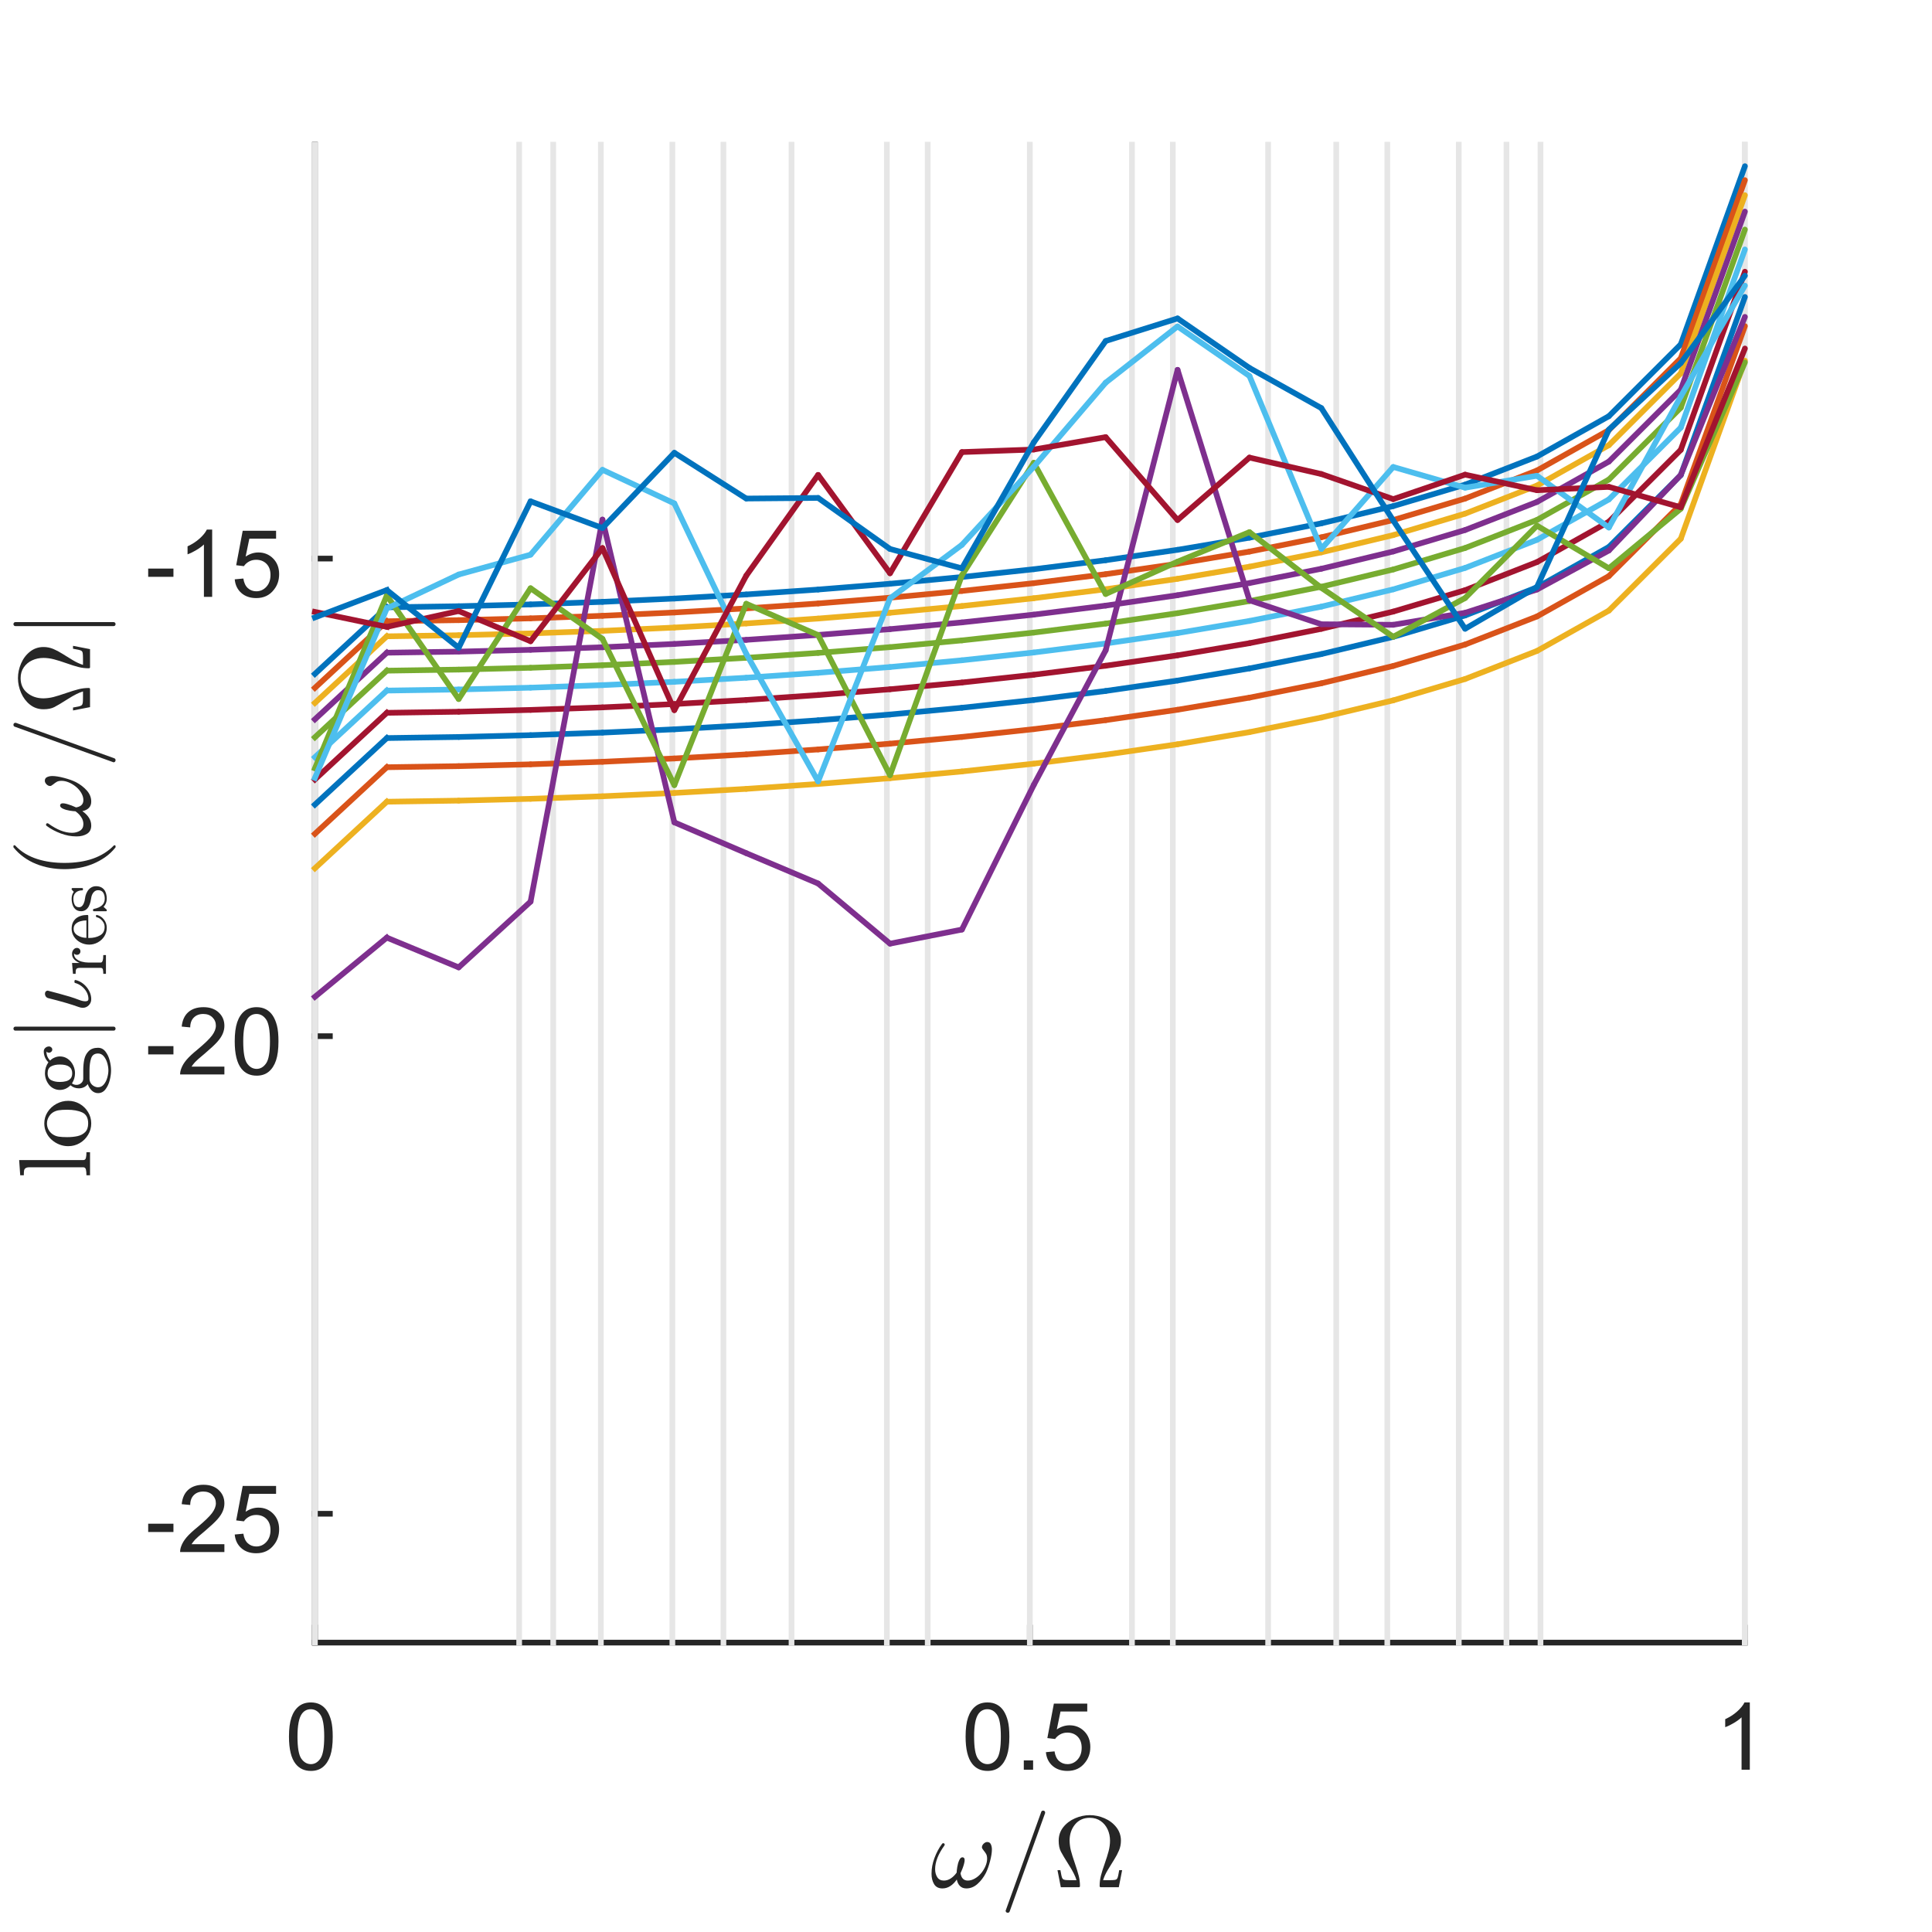 <?xml version="1.0"?>
<!DOCTYPE svg PUBLIC '-//W3C//DTD SVG 1.0//EN'
          'http://www.w3.org/TR/2001/REC-SVG-20010904/DTD/svg10.dtd'>
<svg xmlns:xlink="http://www.w3.org/1999/xlink" style="fill-opacity:1; color-rendering:auto; color-interpolation:auto; text-rendering:auto; stroke:black; stroke-linecap:square; stroke-miterlimit:10; shape-rendering:auto; stroke-opacity:1; fill:black; stroke-dasharray:none; font-weight:normal; stroke-width:1; font-family:'Dialog'; font-style:normal; stroke-linejoin:miter; font-size:12px; stroke-dashoffset:0; image-rendering:auto;" width="227" height="227" xmlns="http://www.w3.org/2000/svg"
><rect width="100%" height="100%" fill="#333333" stroke="none"/><!--Generated by the Batik Graphics2D SVG Generator--><defs id="genericDefs"
  /><g
  ><defs id="defs1"
    ><clipPath clipPathUnits="userSpaceOnUse" id="clipPath1"
      ><path d="M0 0 L227 0 L227 227 L0 227 L0 0 Z"
      /></clipPath
    ></defs
    ><g style="fill:white; stroke:white;"
    ><rect x="0" y="0" width="227" style="clip-path:url(#clipPath1); stroke:none;" height="227"
    /></g
    ><g style="fill:white; text-rendering:optimizeSpeed; color-rendering:optimizeSpeed; image-rendering:optimizeSpeed; shape-rendering:crispEdges; stroke:white; color-interpolation:sRGB;"
    ><rect x="0" width="227" height="227" y="0" style="stroke:none;"
      /><path style="stroke:none;" d="M37 193 L205 193 L205 17 L37 17 Z"
    /></g
    ><g style="fill:rgb(38,38,38); text-rendering:geometricPrecision; image-rendering:optimizeQuality; color-rendering:optimizeQuality; stroke-linejoin:round; stroke:rgb(38,38,38); color-interpolation:linearRGB; stroke-width:0.667;"
    ><line y2="193" style="fill:none;" x1="37" x2="205" y1="193"
      /><line y2="191.24" style="fill:none;" x1="37" x2="37" y1="193"
      /><line y2="191.24" style="fill:none;" x1="121" x2="121" y1="193"
      /><line y2="191.24" style="fill:none;" x1="205" x2="205" y1="193"
    /></g
    ><g transform="translate(37,195.933)" style="font-size:11.333px; fill:rgb(38,38,38); text-rendering:geometricPrecision; image-rendering:optimizeQuality; color-rendering:optimizeQuality; font-family:'SansSerif'; stroke:rgb(38,38,38); color-interpolation:linearRGB;"
    ><path style="stroke:none;" d="M-3.047 8.109 Q-3.047 6.719 -2.758 5.867 Q-2.469 5.016 -1.898 4.555 Q-1.328 4.094 -0.469 4.094 Q0.156 4.094 0.633 4.352 Q1.109 4.609 1.422 5.086 Q1.734 5.562 1.914 6.258 Q2.094 6.953 2.094 8.109 Q2.094 9.5 1.805 10.352 Q1.516 11.203 0.953 11.672 Q0.391 12.141 -0.469 12.141 Q-1.609 12.141 -2.266 11.312 Q-3.047 10.328 -3.047 8.109 ZM-2.047 8.109 Q-2.047 10.062 -1.594 10.703 Q-1.141 11.344 -0.469 11.344 Q0.188 11.344 0.641 10.695 Q1.094 10.047 1.094 8.109 Q1.094 6.172 0.641 5.531 Q0.188 4.891 -0.484 4.891 Q-1.156 4.891 -1.547 5.453 Q-2.047 6.172 -2.047 8.109 Z"
    /></g
    ><g transform="translate(121,195.933)" style="font-size:11.333px; fill:rgb(38,38,38); text-rendering:geometricPrecision; image-rendering:optimizeQuality; color-rendering:optimizeQuality; font-family:'SansSerif'; stroke:rgb(38,38,38); color-interpolation:linearRGB;"
    ><path style="stroke:none;" d="M-7.547 8.109 Q-7.547 6.719 -7.258 5.867 Q-6.969 5.016 -6.398 4.555 Q-5.828 4.094 -4.969 4.094 Q-4.344 4.094 -3.867 4.352 Q-3.391 4.609 -3.078 5.086 Q-2.766 5.562 -2.586 6.258 Q-2.406 6.953 -2.406 8.109 Q-2.406 9.5 -2.695 10.352 Q-2.984 11.203 -3.547 11.672 Q-4.109 12.141 -4.969 12.141 Q-6.109 12.141 -6.766 11.312 Q-7.547 10.328 -7.547 8.109 ZM-6.547 8.109 Q-6.547 10.062 -6.094 10.703 Q-5.641 11.344 -4.969 11.344 Q-4.312 11.344 -3.859 10.695 Q-3.406 10.047 -3.406 8.109 Q-3.406 6.172 -3.859 5.531 Q-4.312 4.891 -4.984 4.891 Q-5.656 4.891 -6.047 5.453 Q-6.547 6.172 -6.547 8.109 ZM-0.709 12 L-0.709 10.906 L0.385 10.906 L0.385 12 L-0.709 12 ZM1.888 9.938 L2.903 9.844 Q3.013 10.594 3.427 10.969 Q3.841 11.344 4.419 11.344 Q5.122 11.344 5.606 10.812 Q6.091 10.281 6.091 9.422 Q6.091 8.594 5.622 8.117 Q5.153 7.641 4.403 7.641 Q3.934 7.641 3.559 7.852 Q3.184 8.062 2.966 8.391 L2.059 8.281 L2.825 4.234 L6.747 4.234 L6.747 5.156 L3.606 5.156 L3.169 7.266 Q3.888 6.781 4.669 6.781 Q5.7 6.781 6.403 7.492 Q7.106 8.203 7.106 9.328 Q7.106 10.406 6.481 11.172 Q5.731 12.141 4.419 12.141 Q3.341 12.141 2.661 11.539 Q1.981 10.938 1.888 9.938 Z"
    /></g
    ><g transform="translate(205,195.933)" style="font-size:11.333px; fill:rgb(38,38,38); text-rendering:geometricPrecision; image-rendering:optimizeQuality; color-rendering:optimizeQuality; font-family:'SansSerif'; stroke:rgb(38,38,38); color-interpolation:linearRGB;"
    ><path style="stroke:none;" d="M0.594 12 L-0.375 12 L-0.375 5.844 Q-0.719 6.172 -1.281 6.508 Q-1.844 6.844 -2.297 7 L-2.297 6.062 Q-1.484 5.688 -0.883 5.148 Q-0.281 4.609 -0.031 4.094 L0.594 4.094 L0.594 12 Z"
    /></g
    ><g transform="translate(121,211.267)" style="font-size:12.467px; fill:rgb(38,38,38); text-rendering:geometricPrecision; image-rendering:optimizeQuality; color-rendering:optimizeQuality; font-family:'mwa_cmmi10'; stroke:rgb(38,38,38); color-interpolation:linearRGB;"
    ><path style="stroke:none;" d="M-10.269 10.613 Q-10.941 10.613 -11.246 10.113 Q-11.55 9.613 -11.55 8.894 Q-11.55 8.409 -11.464 7.956 Q-11.378 7.503 -11.207 7.042 Q-11.035 6.581 -10.816 6.167 Q-10.597 5.753 -10.316 5.378 Q-10.269 5.3 -10.175 5.3 Q-10.097 5.3 -10.05 5.347 Q-10.003 5.394 -10.003 5.456 Q-10.003 5.519 -10.035 5.566 Q-11.128 7.081 -11.128 8.347 Q-11.128 8.894 -10.878 9.292 Q-10.628 9.691 -10.097 9.691 Q-9.66 9.691 -9.269 9.425 Q-8.878 9.159 -8.597 8.753 Q-8.597 8.55 -8.527 8.105 Q-8.457 7.66 -8.3 7.308 Q-8.144 6.956 -7.925 6.956 Q-7.66 6.956 -7.66 7.285 Q-7.66 7.472 -7.738 7.753 Q-7.816 8.034 -7.91 8.277 Q-8.003 8.519 -8.144 8.831 Q-8.003 9.691 -7.285 9.691 Q-6.878 9.691 -6.457 9.448 Q-6.035 9.206 -5.714 8.816 Q-5.394 8.425 -5.207 7.98 Q-5.019 7.535 -5.019 7.128 Q-5.019 6.769 -5.136 6.566 Q-5.253 6.363 -5.441 6.136 Q-5.628 5.91 -5.628 5.785 Q-5.628 5.55 -5.425 5.355 Q-5.222 5.16 -5.003 5.16 Q-4.707 5.16 -4.582 5.425 Q-4.457 5.691 -4.457 6.035 Q-4.457 6.581 -4.675 7.417 Q-4.894 8.253 -5.175 8.816 Q-5.566 9.566 -6.152 10.089 Q-6.738 10.613 -7.457 10.613 Q-7.925 10.613 -8.207 10.331 Q-8.488 10.05 -8.582 9.566 Q-8.91 10.05 -9.339 10.331 Q-9.769 10.613 -10.269 10.613 Z"
      /><path style="stroke:none;" d="M-2.843 13.238 Q-2.843 13.191 -2.827 13.191 L1.345 1.613 Q1.36 1.55 1.423 1.511 Q1.485 1.472 1.563 1.472 Q1.673 1.472 1.735 1.534 Q1.798 1.597 1.798 1.706 L1.798 1.753 L-2.374 13.331 Q-2.437 13.472 -2.593 13.472 Q-2.702 13.472 -2.773 13.402 Q-2.843 13.331 -2.843 13.238 Z"
      /><path style="stroke:none;" d="M3.64 10.472 L3.25 8.472 L3.593 8.472 Q3.656 8.831 3.711 9.097 Q3.765 9.363 3.851 9.472 Q3.937 9.581 4.125 9.613 Q4.312 9.644 4.75 9.644 L5.484 9.644 Q5.297 8.972 4.601 7.878 Q3.906 6.785 3.648 6.285 Q3.39 5.785 3.39 5.003 Q3.39 4.097 3.929 3.417 Q4.468 2.738 5.32 2.37 Q6.172 2.003 7.047 2.003 Q7.922 2.003 8.773 2.37 Q9.625 2.738 10.164 3.425 Q10.703 4.113 10.703 5.003 Q10.703 5.613 10.476 6.152 Q10.25 6.691 9.906 7.23 Q9.562 7.769 9.164 8.433 Q8.765 9.097 8.609 9.644 L9.343 9.644 Q9.781 9.644 9.976 9.613 Q10.172 9.581 10.25 9.472 Q10.328 9.363 10.383 9.097 Q10.437 8.831 10.5 8.472 L10.843 8.472 L10.453 10.472 L8.328 10.472 Q8.203 10.472 8.203 10.316 Q8.203 9.706 8.351 9.12 Q8.5 8.534 8.797 7.699 Q9.093 6.863 9.258 6.23 Q9.422 5.597 9.422 5.003 Q9.422 4.285 9.14 3.675 Q8.859 3.066 8.32 2.691 Q7.781 2.316 7.047 2.316 Q5.953 2.316 5.312 3.097 Q4.672 3.878 4.672 5.003 Q4.687 5.628 4.828 6.175 Q4.968 6.722 5.281 7.628 Q5.593 8.534 5.742 9.12 Q5.89 9.706 5.89 10.316 Q5.89 10.472 5.765 10.472 L3.64 10.472 Z"
    /></g
    ><g style="fill:rgb(38,38,38); text-rendering:geometricPrecision; image-rendering:optimizeQuality; color-rendering:optimizeQuality; stroke-linejoin:round; stroke:rgb(38,38,38); color-interpolation:linearRGB; stroke-width:0.667;"
    ><line y2="17" style="fill:none;" x1="37" x2="37" y1="193"
      /><line y2="177.858" style="fill:none;" x1="37" x2="38.76" y1="177.858"
      /><line y2="121.744" style="fill:none;" x1="37" x2="38.76" y1="121.744"
      /><line y2="65.63" style="fill:none;" x1="37" x2="38.76" y1="65.63"
    /></g
    ><g transform="translate(34.067,177.858)" style="font-size:11.333px; fill:rgb(38,38,38); text-rendering:geometricPrecision; image-rendering:optimizeQuality; color-rendering:optimizeQuality; font-family:'SansSerif'; stroke:rgb(38,38,38); color-interpolation:linearRGB;"
    ><path style="stroke:none;" d="M-16.656 2.141 L-16.656 1.172 L-13.688 1.172 L-13.688 2.141 L-16.656 2.141 ZM-7.702 3.578 L-7.702 4.5 L-12.905 4.5 Q-12.905 4.156 -12.78 3.828 Q-12.592 3.297 -12.155 2.781 Q-11.717 2.266 -10.889 1.594 Q-9.608 0.531 -9.155 -0.078 Q-8.702 -0.688 -8.702 -1.234 Q-8.702 -1.812 -9.108 -2.211 Q-9.514 -2.609 -10.186 -2.609 Q-10.873 -2.609 -11.295 -2.188 Q-11.717 -1.766 -11.717 -1.031 L-12.717 -1.125 Q-12.608 -2.234 -11.944 -2.82 Q-11.28 -3.406 -10.155 -3.406 Q-9.03 -3.406 -8.366 -2.781 Q-7.702 -2.156 -7.702 -1.219 Q-7.702 -0.75 -7.897 -0.289 Q-8.092 0.172 -8.537 0.672 Q-8.983 1.172 -10.03 2.062 Q-10.905 2.781 -11.147 3.047 Q-11.389 3.312 -11.561 3.578 L-7.702 3.578 ZM-6.488 2.438 L-5.473 2.344 Q-5.363 3.094 -4.949 3.469 Q-4.535 3.844 -3.957 3.844 Q-3.254 3.844 -2.769 3.312 Q-2.285 2.781 -2.285 1.922 Q-2.285 1.094 -2.754 0.617 Q-3.223 0.141 -3.973 0.141 Q-4.441 0.141 -4.816 0.352 Q-5.191 0.562 -5.41 0.891 L-6.316 0.781 L-5.551 -3.266 L-1.629 -3.266 L-1.629 -2.344 L-4.769 -2.344 L-5.207 -0.234 Q-4.488 -0.719 -3.707 -0.719 Q-2.676 -0.719 -1.973 -0.008 Q-1.27 0.703 -1.27 1.828 Q-1.27 2.906 -1.895 3.672 Q-2.644 4.641 -3.957 4.641 Q-5.035 4.641 -5.715 4.039 Q-6.394 3.438 -6.488 2.438 Z"
    /></g
    ><g transform="translate(34.067,121.744)" style="font-size:11.333px; fill:rgb(38,38,38); text-rendering:geometricPrecision; image-rendering:optimizeQuality; color-rendering:optimizeQuality; font-family:'SansSerif'; stroke:rgb(38,38,38); color-interpolation:linearRGB;"
    ><path style="stroke:none;" d="M-16.656 2.141 L-16.656 1.172 L-13.688 1.172 L-13.688 2.141 L-16.656 2.141 ZM-7.702 3.578 L-7.702 4.5 L-12.905 4.5 Q-12.905 4.156 -12.78 3.828 Q-12.592 3.297 -12.155 2.781 Q-11.717 2.266 -10.889 1.594 Q-9.608 0.531 -9.155 -0.078 Q-8.702 -0.688 -8.702 -1.234 Q-8.702 -1.812 -9.108 -2.211 Q-9.514 -2.609 -10.186 -2.609 Q-10.873 -2.609 -11.295 -2.188 Q-11.717 -1.766 -11.717 -1.031 L-12.717 -1.125 Q-12.608 -2.234 -11.944 -2.82 Q-11.28 -3.406 -10.155 -3.406 Q-9.03 -3.406 -8.366 -2.781 Q-7.702 -2.156 -7.702 -1.219 Q-7.702 -0.75 -7.897 -0.289 Q-8.092 0.172 -8.537 0.672 Q-8.983 1.172 -10.03 2.062 Q-10.905 2.781 -11.147 3.047 Q-11.389 3.312 -11.561 3.578 L-7.702 3.578 ZM-6.488 0.609 Q-6.488 -0.781 -6.199 -1.633 Q-5.91 -2.484 -5.34 -2.945 Q-4.769 -3.406 -3.91 -3.406 Q-3.285 -3.406 -2.809 -3.148 Q-2.332 -2.891 -2.019 -2.414 Q-1.707 -1.938 -1.527 -1.242 Q-1.348 -0.547 -1.348 0.609 Q-1.348 2 -1.637 2.852 Q-1.926 3.703 -2.488 4.172 Q-3.051 4.641 -3.91 4.641 Q-5.051 4.641 -5.707 3.812 Q-6.488 2.828 -6.488 0.609 ZM-5.488 0.609 Q-5.488 2.562 -5.035 3.203 Q-4.582 3.844 -3.91 3.844 Q-3.254 3.844 -2.801 3.195 Q-2.348 2.547 -2.348 0.609 Q-2.348 -1.328 -2.801 -1.969 Q-3.254 -2.609 -3.926 -2.609 Q-4.598 -2.609 -4.988 -2.047 Q-5.488 -1.328 -5.488 0.609 Z"
    /></g
    ><g transform="translate(34.067,65.63)" style="font-size:11.333px; fill:rgb(38,38,38); text-rendering:geometricPrecision; image-rendering:optimizeQuality; color-rendering:optimizeQuality; font-family:'SansSerif'; stroke:rgb(38,38,38); color-interpolation:linearRGB;"
    ><path style="stroke:none;" d="M-16.656 2.141 L-16.656 1.172 L-13.688 1.172 L-13.688 2.141 L-16.656 2.141 ZM-9.139 4.5 L-10.108 4.5 L-10.108 -1.656 Q-10.452 -1.328 -11.014 -0.992 Q-11.577 -0.656 -12.03 -0.5 L-12.03 -1.438 Q-11.217 -1.812 -10.616 -2.352 Q-10.014 -2.891 -9.764 -3.406 L-9.139 -3.406 L-9.139 4.5 ZM-6.488 2.438 L-5.473 2.344 Q-5.363 3.094 -4.949 3.469 Q-4.535 3.844 -3.957 3.844 Q-3.254 3.844 -2.769 3.312 Q-2.285 2.781 -2.285 1.922 Q-2.285 1.094 -2.754 0.617 Q-3.223 0.141 -3.973 0.141 Q-4.441 0.141 -4.816 0.352 Q-5.191 0.562 -5.41 0.891 L-6.316 0.781 L-5.551 -3.266 L-1.629 -3.266 L-1.629 -2.344 L-4.769 -2.344 L-5.207 -0.234 Q-4.488 -0.719 -3.707 -0.719 Q-2.676 -0.719 -1.973 -0.008 Q-1.27 0.703 -1.27 1.828 Q-1.27 2.906 -1.895 3.672 Q-2.644 4.641 -3.957 4.641 Q-5.035 4.641 -5.715 4.039 Q-6.394 3.438 -6.488 2.438 Z"
    /></g
    ><g transform="translate(15.067,105) rotate(-90)" style="font-size:12.467px; fill:rgb(38,38,38); text-rendering:geometricPrecision; image-rendering:optimizeQuality; color-rendering:optimizeQuality; font-family:'mwa_cmr10'; stroke:rgb(38,38,38); color-interpolation:linearRGB;"
    ><path style="stroke:none;" d="M-33.086 -4.488 L-33.086 -4.91 Q-32.68 -4.91 -32.414 -4.972 Q-32.149 -5.035 -32.149 -5.285 L-32.149 -11.597 Q-32.149 -11.91 -32.25 -12.058 Q-32.352 -12.207 -32.532 -12.238 Q-32.711 -12.269 -33.086 -12.269 L-33.086 -12.691 L-31.305 -12.816 L-31.305 -5.285 Q-31.305 -5.035 -31.047 -4.972 Q-30.789 -4.91 -30.383 -4.91 L-30.383 -4.488 L-33.086 -4.488 Z"
      /><path style="stroke:none;" d="M-26.998 -4.347 Q-27.717 -4.347 -28.334 -4.715 Q-28.951 -5.082 -29.311 -5.699 Q-29.67 -6.316 -29.67 -7.051 Q-29.67 -7.597 -29.467 -8.105 Q-29.264 -8.613 -28.904 -9.011 Q-28.545 -9.41 -28.053 -9.636 Q-27.561 -9.863 -26.998 -9.863 Q-26.264 -9.863 -25.654 -9.472 Q-25.045 -9.082 -24.694 -8.433 Q-24.342 -7.785 -24.342 -7.051 Q-24.342 -6.316 -24.701 -5.699 Q-25.061 -5.082 -25.67 -4.715 Q-26.279 -4.347 -26.998 -4.347 ZM-26.998 -4.707 Q-26.029 -4.707 -25.709 -5.402 Q-25.389 -6.097 -25.389 -7.176 Q-25.389 -7.785 -25.451 -8.175 Q-25.514 -8.566 -25.733 -8.894 Q-25.873 -9.097 -26.084 -9.246 Q-26.295 -9.394 -26.522 -9.472 Q-26.748 -9.55 -26.998 -9.55 Q-27.373 -9.55 -27.709 -9.379 Q-28.045 -9.207 -28.264 -8.894 Q-28.498 -8.55 -28.553 -8.144 Q-28.608 -7.738 -28.608 -7.176 Q-28.608 -6.504 -28.49 -5.965 Q-28.373 -5.426 -28.022 -5.066 Q-27.67 -4.707 -26.998 -4.707 Z"
      /><path style="stroke:none;" d="M-23.437 -3.55 Q-23.437 -3.972 -23.124 -4.293 Q-22.812 -4.613 -22.374 -4.754 Q-22.624 -4.941 -22.749 -5.215 Q-22.874 -5.488 -22.874 -5.801 Q-22.874 -6.363 -22.515 -6.785 Q-23.062 -7.332 -23.062 -8.035 Q-23.062 -8.41 -22.905 -8.738 Q-22.749 -9.066 -22.46 -9.3 Q-22.171 -9.535 -21.82 -9.66 Q-21.468 -9.785 -21.093 -9.785 Q-20.39 -9.785 -19.812 -9.379 Q-19.562 -9.644 -19.226 -9.785 Q-18.89 -9.925 -18.53 -9.925 Q-18.28 -9.925 -18.116 -9.738 Q-17.952 -9.55 -17.952 -9.3 Q-17.952 -9.16 -18.062 -9.043 Q-18.171 -8.925 -18.312 -8.925 Q-18.468 -8.925 -18.577 -9.043 Q-18.687 -9.16 -18.687 -9.3 Q-18.687 -9.519 -18.546 -9.613 Q-19.171 -9.613 -19.609 -9.175 Q-19.39 -8.972 -19.257 -8.652 Q-19.124 -8.332 -19.124 -8.035 Q-19.124 -7.519 -19.405 -7.113 Q-19.687 -6.707 -20.148 -6.48 Q-20.609 -6.254 -21.093 -6.254 Q-21.749 -6.254 -22.296 -6.613 Q-22.468 -6.379 -22.468 -6.082 Q-22.468 -5.769 -22.257 -5.527 Q-22.046 -5.285 -21.734 -5.285 L-20.749 -5.285 Q-20.03 -5.285 -19.46 -5.16 Q-18.89 -5.035 -18.499 -4.644 Q-18.109 -4.254 -18.109 -3.55 Q-18.109 -3.019 -18.554 -2.675 Q-18.999 -2.332 -19.616 -2.175 Q-20.234 -2.019 -20.765 -2.019 Q-21.296 -2.019 -21.921 -2.175 Q-22.546 -2.332 -22.991 -2.675 Q-23.437 -3.019 -23.437 -3.55 ZM-22.749 -3.55 Q-22.749 -3.144 -22.421 -2.871 Q-22.093 -2.597 -21.632 -2.465 Q-21.171 -2.332 -20.765 -2.332 Q-20.359 -2.332 -19.898 -2.465 Q-19.437 -2.597 -19.109 -2.871 Q-18.78 -3.144 -18.78 -3.55 Q-18.78 -4.176 -19.359 -4.363 Q-19.937 -4.551 -20.749 -4.551 L-21.734 -4.551 Q-22.015 -4.551 -22.241 -4.418 Q-22.468 -4.285 -22.609 -4.043 Q-22.749 -3.8 -22.749 -3.55 ZM-21.093 -6.582 Q-20.077 -6.582 -20.077 -8.035 Q-20.077 -8.66 -20.296 -9.066 Q-20.515 -9.472 -21.093 -9.472 Q-21.687 -9.472 -21.905 -9.066 Q-22.124 -8.66 -22.124 -8.035 Q-22.124 -7.629 -22.038 -7.308 Q-21.952 -6.988 -21.734 -6.785 Q-21.515 -6.582 -21.093 -6.582 Z"
      /><path style="stroke:none;" d="M-16.094 -1.707 L-16.094 -13.269 Q-16.094 -13.363 -16.024 -13.425 Q-15.953 -13.488 -15.86 -13.488 Q-15.766 -13.488 -15.696 -13.425 Q-15.625 -13.363 -15.625 -13.269 L-15.625 -1.707 Q-15.625 -1.613 -15.696 -1.55 Q-15.766 -1.488 -15.86 -1.488 Q-15.953 -1.488 -16.024 -1.55 Q-16.094 -1.613 -16.094 -1.707 Z"
      /><path style="stroke:none;" d="M-13.412 -5.347 Q-13.412 -5.566 -13.319 -5.816 Q-12.85 -7.097 -12.272 -9.41 Q-12.225 -9.582 -12.084 -9.683 Q-11.944 -9.785 -11.772 -9.785 Q-11.6 -9.785 -11.498 -9.691 Q-11.397 -9.597 -11.397 -9.441 Q-11.397 -9.41 -11.428 -9.332 Q-11.553 -8.847 -11.74 -8.144 Q-11.928 -7.441 -12.1 -6.879 Q-12.272 -6.316 -12.49 -5.754 Q-12.647 -5.347 -12.647 -5.035 Q-12.647 -4.676 -12.381 -4.676 Q-11.944 -4.676 -11.553 -4.894 Q-11.162 -5.113 -10.881 -5.472 Q-10.6 -5.832 -10.49 -6.254 Q-10.475 -6.316 -10.397 -6.316 L-10.256 -6.316 Q-10.209 -6.316 -10.178 -6.285 Q-10.147 -6.254 -10.147 -6.222 Q-10.147 -6.207 -10.147 -6.176 Q-10.272 -5.676 -10.608 -5.261 Q-10.944 -4.847 -11.42 -4.597 Q-11.897 -4.347 -12.397 -4.347 Q-12.819 -4.347 -13.115 -4.636 Q-13.412 -4.926 -13.412 -5.347 Z"
      /><path style="stroke:none;" d="M-9.422 -2.618 L-9.422 -2.931 Q-9.109 -2.931 -8.914 -2.977 Q-8.719 -3.024 -8.719 -3.227 L-8.719 -5.681 Q-8.719 -5.915 -8.789 -6.024 Q-8.859 -6.134 -9 -6.157 Q-9.14 -6.181 -9.422 -6.181 L-9.422 -6.493 L-8.14 -6.602 L-8.14 -5.712 Q-7.984 -6.102 -7.719 -6.352 Q-7.453 -6.602 -7.078 -6.602 Q-6.797 -6.602 -6.586 -6.438 Q-6.375 -6.274 -6.375 -6.024 Q-6.375 -5.852 -6.492 -5.735 Q-6.609 -5.618 -6.781 -5.618 Q-6.953 -5.618 -7.07 -5.735 Q-7.187 -5.852 -7.187 -6.024 Q-7.187 -6.259 -7.016 -6.368 L-7.078 -6.368 Q-7.437 -6.368 -7.664 -6.102 Q-7.891 -5.837 -7.992 -5.446 Q-8.094 -5.056 -8.094 -4.696 L-8.094 -3.227 Q-8.094 -2.931 -7.219 -2.931 L-7.219 -2.618 L-9.422 -2.618 Z"
      /><path style="stroke:none;" d="M-4.004 -2.524 Q-4.551 -2.524 -5.004 -2.806 Q-5.457 -3.087 -5.723 -3.571 Q-5.988 -4.056 -5.988 -4.587 Q-5.988 -5.118 -5.746 -5.595 Q-5.504 -6.071 -5.074 -6.36 Q-4.644 -6.649 -4.129 -6.649 Q-3.707 -6.649 -3.402 -6.509 Q-3.098 -6.368 -2.902 -6.126 Q-2.707 -5.884 -2.605 -5.548 Q-2.504 -5.212 -2.504 -4.821 Q-2.504 -4.696 -2.598 -4.696 L-5.207 -4.696 L-5.207 -4.602 Q-5.207 -3.852 -4.902 -3.313 Q-4.598 -2.774 -3.91 -2.774 Q-3.644 -2.774 -3.41 -2.899 Q-3.176 -3.024 -2.996 -3.243 Q-2.816 -3.462 -2.769 -3.712 Q-2.754 -3.743 -2.73 -3.767 Q-2.707 -3.79 -2.676 -3.79 L-2.598 -3.79 Q-2.504 -3.79 -2.504 -3.681 Q-2.629 -3.165 -3.051 -2.845 Q-3.473 -2.524 -4.004 -2.524 ZM-5.191 -4.915 L-3.144 -4.915 Q-3.144 -5.259 -3.238 -5.602 Q-3.332 -5.946 -3.551 -6.181 Q-3.769 -6.415 -4.129 -6.415 Q-4.629 -6.415 -4.91 -5.938 Q-5.191 -5.462 -5.191 -4.915 Z"
      /><path style="stroke:none;" d="M-2.063 -2.587 L-2.063 -4.056 Q-2.063 -4.134 -1.985 -4.134 L-1.875 -4.134 Q-1.813 -4.134 -1.797 -4.056 Q-1.547 -2.759 -0.594 -2.759 Q-0.157 -2.759 0.125 -2.946 Q0.406 -3.134 0.406 -3.54 Q0.406 -3.837 0.187 -4.04 Q-0.032 -4.243 -0.344 -4.321 L-0.938 -4.431 Q-1.25 -4.509 -1.5 -4.641 Q-1.75 -4.774 -1.907 -5.001 Q-2.063 -5.227 -2.063 -5.524 Q-2.063 -5.931 -1.852 -6.181 Q-1.641 -6.431 -1.305 -6.54 Q-0.969 -6.649 -0.594 -6.649 Q-0.125 -6.649 0.218 -6.399 L0.468 -6.634 Q0.468 -6.649 0.515 -6.649 L0.578 -6.649 Q0.609 -6.649 0.632 -6.626 Q0.656 -6.602 0.656 -6.571 L0.656 -5.399 Q0.656 -5.321 0.578 -5.321 L0.468 -5.321 Q0.39 -5.321 0.39 -5.399 Q0.39 -5.868 0.133 -6.157 Q-0.125 -6.446 -0.594 -6.446 Q-1 -6.446 -1.297 -6.298 Q-1.594 -6.149 -1.594 -5.774 Q-1.594 -5.524 -1.383 -5.368 Q-1.172 -5.212 -0.875 -5.134 L-0.266 -5.024 Q0.031 -4.946 0.297 -4.782 Q0.562 -4.618 0.718 -4.36 Q0.875 -4.102 0.875 -3.79 Q0.875 -3.462 0.765 -3.22 Q0.656 -2.977 0.453 -2.821 Q0.25 -2.665 -0.024 -2.595 Q-0.297 -2.524 -0.594 -2.524 Q-1.157 -2.524 -1.547 -2.899 L-1.875 -2.54 Q-1.875 -2.524 -1.922 -2.524 L-1.985 -2.524 Q-2.063 -2.524 -2.063 -2.587 Z"
      /><path style="stroke:none;" d="M5.425 -1.504 Q4.753 -2.035 4.276 -2.722 Q3.8 -3.41 3.487 -4.183 Q3.175 -4.957 3.026 -5.801 Q2.878 -6.644 2.878 -7.488 Q2.878 -8.347 3.026 -9.191 Q3.175 -10.035 3.487 -10.816 Q3.8 -11.597 4.292 -12.277 Q4.784 -12.957 5.425 -13.472 Q5.425 -13.488 5.487 -13.488 L5.596 -13.488 Q5.628 -13.488 5.659 -13.457 Q5.69 -13.425 5.69 -13.379 Q5.69 -13.332 5.675 -13.3 Q5.081 -12.738 4.69 -12.082 Q4.3 -11.425 4.065 -10.683 Q3.831 -9.941 3.721 -9.144 Q3.612 -8.347 3.612 -7.488 Q3.612 -3.675 5.659 -1.691 Q5.69 -1.66 5.69 -1.597 Q5.69 -1.566 5.659 -1.527 Q5.628 -1.488 5.596 -1.488 L5.487 -1.488 Q5.425 -1.488 5.425 -1.504 Z"
      /><path style="stroke:none;" d="M8.007 -4.347 Q7.335 -4.347 7.031 -4.847 Q6.726 -5.347 6.726 -6.066 Q6.726 -6.551 6.812 -7.004 Q6.898 -7.457 7.07 -7.918 Q7.242 -8.379 7.46 -8.793 Q7.679 -9.207 7.96 -9.582 Q8.007 -9.66 8.101 -9.66 Q8.179 -9.66 8.226 -9.613 Q8.273 -9.566 8.273 -9.504 Q8.273 -9.441 8.242 -9.394 Q7.148 -7.879 7.148 -6.613 Q7.148 -6.066 7.398 -5.668 Q7.648 -5.269 8.179 -5.269 Q8.617 -5.269 9.007 -5.535 Q9.398 -5.801 9.679 -6.207 Q9.679 -6.41 9.749 -6.855 Q9.82 -7.301 9.976 -7.652 Q10.132 -8.004 10.351 -8.004 Q10.617 -8.004 10.617 -7.676 Q10.617 -7.488 10.538 -7.207 Q10.46 -6.926 10.367 -6.683 Q10.273 -6.441 10.132 -6.129 Q10.273 -5.269 10.992 -5.269 Q11.398 -5.269 11.82 -5.511 Q12.242 -5.754 12.562 -6.144 Q12.882 -6.535 13.07 -6.98 Q13.257 -7.426 13.257 -7.832 Q13.257 -8.191 13.14 -8.394 Q13.023 -8.597 12.835 -8.824 Q12.648 -9.05 12.648 -9.175 Q12.648 -9.41 12.851 -9.605 Q13.054 -9.8 13.273 -9.8 Q13.57 -9.8 13.695 -9.535 Q13.82 -9.269 13.82 -8.925 Q13.82 -8.379 13.601 -7.543 Q13.382 -6.707 13.101 -6.144 Q12.71 -5.394 12.124 -4.871 Q11.538 -4.347 10.82 -4.347 Q10.351 -4.347 10.07 -4.629 Q9.788 -4.91 9.695 -5.394 Q9.367 -4.91 8.937 -4.629 Q8.507 -4.347 8.007 -4.347 Z"
      /><path style="stroke:none;" d="M15.433 -1.722 Q15.433 -1.769 15.449 -1.769 L19.621 -13.347 Q19.636 -13.41 19.699 -13.449 Q19.761 -13.488 19.839 -13.488 Q19.949 -13.488 20.011 -13.425 Q20.074 -13.363 20.074 -13.254 L20.074 -13.207 L15.902 -1.629 Q15.839 -1.488 15.683 -1.488 Q15.574 -1.488 15.503 -1.558 Q15.433 -1.629 15.433 -1.722 Z"
      /><path style="stroke:none;" d="M21.916 -4.488 L21.526 -6.488 L21.869 -6.488 Q21.932 -6.129 21.987 -5.863 Q22.041 -5.597 22.127 -5.488 Q22.213 -5.379 22.401 -5.347 Q22.588 -5.316 23.026 -5.316 L23.76 -5.316 Q23.573 -5.988 22.877 -7.082 Q22.182 -8.175 21.924 -8.675 Q21.666 -9.175 21.666 -9.957 Q21.666 -10.863 22.206 -11.543 Q22.744 -12.222 23.596 -12.59 Q24.448 -12.957 25.323 -12.957 Q26.198 -12.957 27.049 -12.59 Q27.901 -12.222 28.44 -11.535 Q28.979 -10.847 28.979 -9.957 Q28.979 -9.347 28.752 -8.808 Q28.526 -8.269 28.182 -7.73 Q27.838 -7.191 27.44 -6.527 Q27.041 -5.863 26.885 -5.316 L27.619 -5.316 Q28.057 -5.316 28.252 -5.347 Q28.448 -5.379 28.526 -5.488 Q28.604 -5.597 28.659 -5.863 Q28.713 -6.129 28.776 -6.488 L29.119 -6.488 L28.729 -4.488 L26.604 -4.488 Q26.479 -4.488 26.479 -4.644 Q26.479 -5.254 26.627 -5.84 Q26.776 -6.426 27.073 -7.261 Q27.369 -8.097 27.534 -8.73 Q27.698 -9.363 27.698 -9.957 Q27.698 -10.675 27.416 -11.285 Q27.135 -11.894 26.596 -12.269 Q26.057 -12.644 25.323 -12.644 Q24.229 -12.644 23.588 -11.863 Q22.948 -11.082 22.948 -9.957 Q22.963 -9.332 23.104 -8.785 Q23.244 -8.238 23.557 -7.332 Q23.869 -6.426 24.018 -5.84 Q24.166 -5.254 24.166 -4.644 Q24.166 -4.488 24.041 -4.488 L21.916 -4.488 Z"
      /><path style="stroke:none;" d="M31.436 -1.707 L31.436 -13.269 Q31.436 -13.363 31.506 -13.425 Q31.576 -13.488 31.67 -13.488 Q31.764 -13.488 31.834 -13.425 Q31.904 -13.363 31.904 -13.269 L31.904 -1.707 Q31.904 -1.613 31.834 -1.55 Q31.764 -1.488 31.67 -1.488 Q31.576 -1.488 31.506 -1.55 Q31.436 -1.613 31.436 -1.707 Z"
    /></g
    ><g style="stroke-linecap:butt; fill:rgb(230,230,230); text-rendering:geometricPrecision; image-rendering:optimizeQuality; color-rendering:optimizeQuality; stroke-linejoin:round; stroke:rgb(230,230,230); color-interpolation:linearRGB; stroke-width:0.667;"
    ><line y2="193" style="fill:none;" x1="177" x2="177" y1="17"
      /><line y2="193" style="fill:none;" x1="181" x2="181" y1="17"
      /><line y2="193" style="fill:none;" x1="205" x2="205" y1="17"
      /><line y2="193" style="fill:none;" x1="205" x2="205" y1="17"
      /><line y2="193" style="fill:none;" x1="37" x2="37" y1="17"
      /><line y2="193" style="fill:none;" x1="61" x2="61" y1="17"
      /><line y2="193" style="fill:none;" x1="65" x2="65" y1="17"
      /><line y2="193" style="fill:none;" x1="70.6" x2="70.6" y1="17"
      /><line y2="193" style="fill:none;" x1="79" x2="79" y1="17"
      /><line y2="193" style="fill:none;" x1="85" x2="85" y1="17"
      /><line y2="193" style="fill:none;" x1="93" x2="93" y1="17"
      /><line y2="193" style="fill:none;" x1="104.2" x2="104.2" y1="17"
      /><line y2="193" style="fill:none;" x1="109" x2="109" y1="17"
      /><line y2="193" style="fill:none;" x1="121" x2="121" y1="17"
      /><line y2="193" style="fill:none;" x1="133" x2="133" y1="17"
      /><line y2="193" style="fill:none;" x1="137.8" x2="137.8" y1="17"
      /><line y2="193" style="fill:none;" x1="149" x2="149" y1="17"
      /><line y2="193" style="fill:none;" x1="157" x2="157" y1="17"
      /><line y2="193" style="fill:none;" x1="163" x2="163" y1="17"
      /><line y2="193" style="fill:none;" x1="171.4" x2="171.4" y1="17"
      /><line x1="37" x2="45.447" y1="79.18" style="fill:none; stroke:rgb(0,114,189);" y2="71.355"
      /><line x1="45.447" x2="53.893" y1="71.355" style="stroke-linecap:round; fill:none; stroke:rgb(0,114,189);" y2="71.228"
      /><line x1="53.893" x2="62.339" y1="71.228" style="stroke-linecap:round; fill:none; stroke:rgb(0,114,189);" y2="71.015"
      /><line x1="62.339" x2="70.786" y1="71.015" style="stroke-linecap:round; fill:none; stroke:rgb(0,114,189);" y2="70.715"
      /><line x1="70.786" x2="79.232" y1="70.715" style="stroke-linecap:round; fill:none; stroke:rgb(0,114,189);" y2="70.326"
      /><line x1="79.232" x2="87.679" y1="70.326" style="stroke-linecap:round; fill:none; stroke:rgb(0,114,189);" y2="69.845"
      /><line x1="87.679" x2="96.125" y1="69.845" style="stroke-linecap:round; fill:none; stroke:rgb(0,114,189);" y2="69.268"
      /><line x1="96.125" x2="104.572" y1="69.268" style="stroke-linecap:round; fill:none; stroke:rgb(0,114,189);" y2="68.588"
      /><line x1="104.572" x2="113.018" y1="68.588" style="stroke-linecap:round; fill:none; stroke:rgb(0,114,189);" y2="67.796"
      /><line x1="113.018" x2="121.465" y1="67.796" style="stroke-linecap:round; fill:none; stroke:rgb(0,114,189);" y2="66.88"
      /><line x1="121.465" x2="129.911" y1="66.88" style="stroke-linecap:round; fill:none; stroke:rgb(0,114,189);" y2="65.823"
      /><line x1="129.911" x2="138.357" y1="65.823" style="stroke-linecap:round; fill:none; stroke:rgb(0,114,189);" y2="64.6"
      /><line x1="138.357" x2="146.804" y1="64.6" style="stroke-linecap:round; fill:none; stroke:rgb(0,114,189);" y2="63.174"
      /><line x1="146.804" x2="155.25" y1="63.174" style="stroke-linecap:round; fill:none; stroke:rgb(0,114,189);" y2="61.491"
      /><line x1="155.25" x2="163.697" y1="61.491" style="stroke-linecap:round; fill:none; stroke:rgb(0,114,189);" y2="59.463"
      /><line x1="163.697" x2="172.143" y1="59.463" style="stroke-linecap:round; fill:none; stroke:rgb(0,114,189);" y2="56.941"
      /><line x1="172.143" x2="180.59" y1="56.941" style="stroke-linecap:round; fill:none; stroke:rgb(0,114,189);" y2="53.641"
      /><line x1="180.59" x2="189.036" y1="53.641" style="stroke-linecap:round; fill:none; stroke:rgb(0,114,189);" y2="48.898"
      /><line x1="189.036" x2="197.483" y1="48.898" style="stroke-linecap:round; fill:none; stroke:rgb(0,114,189);" y2="40.459"
      /><line x1="197.483" x2="205.02" y1="40.459" style="stroke-linecap:round; fill:none; stroke:rgb(0,114,189);" y2="19.525"
      /><line x1="37" x2="45.447" y1="80.819" style="fill:none; stroke:rgb(217,83,25);" y2="72.993"
      /><line x1="45.447" x2="53.893" y1="72.993" style="stroke-linecap:round; fill:none; stroke:rgb(217,83,25);" y2="72.865"
      /><line x1="53.893" x2="62.339" y1="72.865" style="stroke-linecap:round; fill:none; stroke:rgb(217,83,25);" y2="72.653"
      /><line x1="62.339" x2="70.786" y1="72.653" style="stroke-linecap:round; fill:none; stroke:rgb(217,83,25);" y2="72.353"
      /><line x1="70.786" x2="79.232" y1="72.353" style="stroke-linecap:round; fill:none; stroke:rgb(217,83,25);" y2="71.964"
      /><line x1="79.232" x2="87.679" y1="71.964" style="stroke-linecap:round; fill:none; stroke:rgb(217,83,25);" y2="71.483"
      /><line x1="87.679" x2="96.125" y1="71.483" style="stroke-linecap:round; fill:none; stroke:rgb(217,83,25);" y2="70.905"
      /><line x1="96.125" x2="104.572" y1="70.905" style="stroke-linecap:round; fill:none; stroke:rgb(217,83,25);" y2="70.225"
      /><line x1="104.572" x2="113.018" y1="70.225" style="stroke-linecap:round; fill:none; stroke:rgb(217,83,25);" y2="69.433"
      /><line x1="113.018" x2="121.465" y1="69.433" style="stroke-linecap:round; fill:none; stroke:rgb(217,83,25);" y2="68.518"
      /><line x1="121.465" x2="129.911" y1="68.518" style="stroke-linecap:round; fill:none; stroke:rgb(217,83,25);" y2="67.461"
      /><line x1="129.911" x2="138.357" y1="67.461" style="stroke-linecap:round; fill:none; stroke:rgb(217,83,25);" y2="66.237"
      /><line x1="138.357" x2="146.804" y1="66.237" style="stroke-linecap:round; fill:none; stroke:rgb(217,83,25);" y2="64.811"
      /><line x1="146.804" x2="155.25" y1="64.811" style="stroke-linecap:round; fill:none; stroke:rgb(217,83,25);" y2="63.128"
      /><line x1="155.25" x2="163.697" y1="63.128" style="stroke-linecap:round; fill:none; stroke:rgb(217,83,25);" y2="61.101"
      /><line x1="163.697" x2="172.143" y1="61.101" style="stroke-linecap:round; fill:none; stroke:rgb(217,83,25);" y2="58.58"
      /><line x1="172.143" x2="180.59" y1="58.58" style="stroke-linecap:round; fill:none; stroke:rgb(217,83,25);" y2="55.279"
      /><line x1="180.59" x2="189.036" y1="55.279" style="stroke-linecap:round; fill:none; stroke:rgb(217,83,25);" y2="50.535"
      /><line x1="189.036" x2="197.483" y1="50.535" style="stroke-linecap:round; fill:none; stroke:rgb(217,83,25);" y2="42.096"
      /><line x1="197.483" x2="205.02" y1="42.096" style="stroke-linecap:round; fill:none; stroke:rgb(217,83,25);" y2="21.163"
      /><line x1="37" x2="45.447" y1="82.589" style="fill:none; stroke:rgb(237,177,32);" y2="74.763"
      /><line x1="45.447" x2="53.893" y1="74.763" style="stroke-linecap:round; fill:none; stroke:rgb(237,177,32);" y2="74.636"
      /><line x1="53.893" x2="62.339" y1="74.636" style="stroke-linecap:round; fill:none; stroke:rgb(237,177,32);" y2="74.423"
      /><line x1="62.339" x2="70.786" y1="74.423" style="stroke-linecap:round; fill:none; stroke:rgb(237,177,32);" y2="74.123"
      /><line x1="70.786" x2="79.232" y1="74.123" style="stroke-linecap:round; fill:none; stroke:rgb(237,177,32);" y2="73.734"
      /><line x1="79.232" x2="87.679" y1="73.734" style="stroke-linecap:round; fill:none; stroke:rgb(237,177,32);" y2="73.253"
      /><line x1="87.679" x2="96.125" y1="73.253" style="stroke-linecap:round; fill:none; stroke:rgb(237,177,32);" y2="72.676"
      /><line x1="96.125" x2="104.572" y1="72.676" style="stroke-linecap:round; fill:none; stroke:rgb(237,177,32);" y2="71.996"
      /><line x1="104.572" x2="113.018" y1="71.996" style="stroke-linecap:round; fill:none; stroke:rgb(237,177,32);" y2="71.204"
      /><line x1="113.018" x2="121.465" y1="71.204" style="stroke-linecap:round; fill:none; stroke:rgb(237,177,32);" y2="70.288"
      /><line x1="121.465" x2="129.911" y1="70.288" style="stroke-linecap:round; fill:none; stroke:rgb(237,177,32);" y2="69.231"
      /><line x1="129.911" x2="138.357" y1="69.231" style="stroke-linecap:round; fill:none; stroke:rgb(237,177,32);" y2="68.008"
      /><line x1="138.357" x2="146.804" y1="68.008" style="stroke-linecap:round; fill:none; stroke:rgb(237,177,32);" y2="66.582"
      /><line x1="146.804" x2="155.25" y1="66.582" style="stroke-linecap:round; fill:none; stroke:rgb(237,177,32);" y2="64.899"
      /><line x1="155.25" x2="163.697" y1="64.899" style="stroke-linecap:round; fill:none; stroke:rgb(237,177,32);" y2="62.872"
      /><line x1="163.697" x2="172.143" y1="62.872" style="stroke-linecap:round; fill:none; stroke:rgb(237,177,32);" y2="60.351"
      /><line x1="172.143" x2="180.59" y1="60.351" style="stroke-linecap:round; fill:none; stroke:rgb(237,177,32);" y2="57.048"
      /><line x1="180.59" x2="189.036" y1="57.048" style="stroke-linecap:round; fill:none; stroke:rgb(237,177,32);" y2="52.305"
      /><line x1="189.036" x2="197.483" y1="52.305" style="stroke-linecap:round; fill:none; stroke:rgb(237,177,32);" y2="43.867"
      /><line x1="197.483" x2="205.02" y1="43.867" style="stroke-linecap:round; fill:none; stroke:rgb(237,177,32);" y2="22.933"
      /><line x1="37" x2="45.447" y1="84.516" style="fill:none; stroke:rgb(126,47,142);" y2="76.689"
      /><line x1="45.447" x2="53.893" y1="76.689" style="stroke-linecap:round; fill:none; stroke:rgb(126,47,142);" y2="76.562"
      /><line x1="53.893" x2="62.339" y1="76.562" style="stroke-linecap:round; fill:none; stroke:rgb(126,47,142);" y2="76.349"
      /><line x1="62.339" x2="70.786" y1="76.349" style="stroke-linecap:round; fill:none; stroke:rgb(126,47,142);" y2="76.049"
      /><line x1="70.786" x2="79.232" y1="76.049" style="stroke-linecap:round; fill:none; stroke:rgb(126,47,142);" y2="75.66"
      /><line x1="79.232" x2="87.679" y1="75.66" style="stroke-linecap:round; fill:none; stroke:rgb(126,47,142);" y2="75.179"
      /><line x1="87.679" x2="96.125" y1="75.179" style="stroke-linecap:round; fill:none; stroke:rgb(126,47,142);" y2="74.602"
      /><line x1="96.125" x2="104.572" y1="74.602" style="stroke-linecap:round; fill:none; stroke:rgb(126,47,142);" y2="73.922"
      /><line x1="104.572" x2="113.018" y1="73.922" style="stroke-linecap:round; fill:none; stroke:rgb(126,47,142);" y2="73.13"
      /><line x1="113.018" x2="121.465" y1="73.13" style="stroke-linecap:round; fill:none; stroke:rgb(126,47,142);" y2="72.214"
      /><line x1="121.465" x2="129.911" y1="72.214" style="stroke-linecap:round; fill:none; stroke:rgb(126,47,142);" y2="71.157"
      /><line x1="129.911" x2="138.357" y1="71.157" style="stroke-linecap:round; fill:none; stroke:rgb(126,47,142);" y2="69.934"
      /><line x1="138.357" x2="146.804" y1="69.934" style="stroke-linecap:round; fill:none; stroke:rgb(126,47,142);" y2="68.508"
      /><line x1="146.804" x2="155.25" y1="68.508" style="stroke-linecap:round; fill:none; stroke:rgb(126,47,142);" y2="66.825"
      /><line x1="155.25" x2="163.697" y1="66.825" style="stroke-linecap:round; fill:none; stroke:rgb(126,47,142);" y2="64.797"
      /><line x1="163.697" x2="172.143" y1="64.797" style="stroke-linecap:round; fill:none; stroke:rgb(126,47,142);" y2="62.275"
      /><line x1="172.143" x2="180.59" y1="62.275" style="stroke-linecap:round; fill:none; stroke:rgb(126,47,142);" y2="58.976"
      /><line x1="180.59" x2="189.036" y1="58.976" style="stroke-linecap:round; fill:none; stroke:rgb(126,47,142);" y2="54.232"
      /><line x1="189.036" x2="197.483" y1="54.232" style="stroke-linecap:round; fill:none; stroke:rgb(126,47,142);" y2="45.793"
      /><line x1="197.483" x2="205.02" y1="45.793" style="stroke-linecap:round; fill:none; stroke:rgb(126,47,142);" y2="24.859"
      /><line x1="37" x2="45.447" y1="86.628" style="fill:none; stroke:rgb(119,172,48);" y2="78.801"
      /><line x1="45.447" x2="53.893" y1="78.801" style="stroke-linecap:round; fill:none; stroke:rgb(119,172,48);" y2="78.674"
      /><line x1="53.893" x2="62.339" y1="78.674" style="stroke-linecap:round; fill:none; stroke:rgb(119,172,48);" y2="78.461"
      /><line x1="62.339" x2="70.786" y1="78.461" style="stroke-linecap:round; fill:none; stroke:rgb(119,172,48);" y2="78.161"
      /><line x1="70.786" x2="79.232" y1="78.161" style="stroke-linecap:round; fill:none; stroke:rgb(119,172,48);" y2="77.772"
      /><line x1="79.232" x2="87.679" y1="77.772" style="stroke-linecap:round; fill:none; stroke:rgb(119,172,48);" y2="77.291"
      /><line x1="87.679" x2="96.125" y1="77.291" style="stroke-linecap:round; fill:none; stroke:rgb(119,172,48);" y2="76.714"
      /><line x1="96.125" x2="104.572" y1="76.714" style="stroke-linecap:round; fill:none; stroke:rgb(119,172,48);" y2="76.034"
      /><line x1="104.572" x2="113.018" y1="76.034" style="stroke-linecap:round; fill:none; stroke:rgb(119,172,48);" y2="75.242"
      /><line x1="113.018" x2="121.465" y1="75.242" style="stroke-linecap:round; fill:none; stroke:rgb(119,172,48);" y2="74.326"
      /><line x1="121.465" x2="129.911" y1="74.326" style="stroke-linecap:round; fill:none; stroke:rgb(119,172,48);" y2="73.269"
      /><line x1="129.911" x2="138.357" y1="73.269" style="stroke-linecap:round; fill:none; stroke:rgb(119,172,48);" y2="72.046"
      /><line x1="138.357" x2="146.804" y1="72.046" style="stroke-linecap:round; fill:none; stroke:rgb(119,172,48);" y2="70.621"
      /><line x1="146.804" x2="155.25" y1="70.621" style="stroke-linecap:round; fill:none; stroke:rgb(119,172,48);" y2="68.938"
      /><line x1="155.25" x2="163.697" y1="68.938" style="stroke-linecap:round; fill:none; stroke:rgb(119,172,48);" y2="66.91"
      /><line x1="163.697" x2="172.143" y1="66.91" style="stroke-linecap:round; fill:none; stroke:rgb(119,172,48);" y2="64.387"
      /><line x1="172.143" x2="180.59" y1="64.387" style="stroke-linecap:round; fill:none; stroke:rgb(119,172,48);" y2="61.086"
      /><line x1="180.59" x2="189.036" y1="61.086" style="stroke-linecap:round; fill:none; stroke:rgb(119,172,48);" y2="56.343"
      /><line x1="189.036" x2="197.483" y1="56.343" style="stroke-linecap:round; fill:none; stroke:rgb(119,172,48);" y2="47.905"
      /><line x1="197.483" x2="205.02" y1="47.905" style="stroke-linecap:round; fill:none; stroke:rgb(119,172,48);" y2="26.971"
      /><line x1="197.483" x2="205.02" y1="50.242" style="stroke-linecap:round; fill:none; stroke:rgb(77,190,238);" y2="29.308"
      /><line x1="37" x2="45.447" y1="88.967" style="fill:none; stroke:rgb(77,190,238);" y2="81.139"
      /><line x1="45.447" x2="53.893" y1="81.139" style="stroke-linecap:round; fill:none; stroke:rgb(77,190,238);" y2="81.012"
      /><line x1="53.893" x2="62.339" y1="81.012" style="stroke-linecap:round; fill:none; stroke:rgb(77,190,238);" y2="80.799"
      /><line x1="62.339" x2="70.786" y1="80.799" style="stroke-linecap:round; fill:none; stroke:rgb(77,190,238);" y2="80.499"
      /><line x1="70.786" x2="79.232" y1="80.499" style="stroke-linecap:round; fill:none; stroke:rgb(77,190,238);" y2="80.11"
      /><line x1="79.232" x2="87.679" y1="80.11" style="stroke-linecap:round; fill:none; stroke:rgb(77,190,238);" y2="79.629"
      /><line x1="87.679" x2="96.125" y1="79.629" style="stroke-linecap:round; fill:none; stroke:rgb(77,190,238);" y2="79.051"
      /><line x1="96.125" x2="104.572" y1="79.051" style="stroke-linecap:round; fill:none; stroke:rgb(77,190,238);" y2="78.371"
      /><line x1="104.572" x2="113.018" y1="78.371" style="stroke-linecap:round; fill:none; stroke:rgb(77,190,238);" y2="77.58"
      /><line x1="113.018" x2="121.465" y1="77.58" style="stroke-linecap:round; fill:none; stroke:rgb(77,190,238);" y2="76.664"
      /><line x1="121.465" x2="129.911" y1="76.664" style="stroke-linecap:round; fill:none; stroke:rgb(77,190,238);" y2="75.606"
      /><line x1="129.911" x2="138.357" y1="75.606" style="stroke-linecap:round; fill:none; stroke:rgb(77,190,238);" y2="74.383"
      /><line x1="138.357" x2="146.804" y1="74.383" style="stroke-linecap:round; fill:none; stroke:rgb(77,190,238);" y2="72.957"
      /><line x1="146.804" x2="155.25" y1="72.957" style="stroke-linecap:round; fill:none; stroke:rgb(77,190,238);" y2="71.275"
      /><line x1="155.25" x2="163.697" y1="71.275" style="stroke-linecap:round; fill:none; stroke:rgb(77,190,238);" y2="69.247"
      /><line x1="163.697" x2="172.143" y1="69.247" style="stroke-linecap:round; fill:none; stroke:rgb(77,190,238);" y2="66.728"
      /><line x1="172.143" x2="180.59" y1="66.728" style="stroke-linecap:round; fill:none; stroke:rgb(77,190,238);" y2="63.425"
      /><line x1="180.59" x2="189.036" y1="63.425" style="stroke-linecap:round; fill:none; stroke:rgb(77,190,238);" y2="58.681"
      /><line x1="189.036" x2="197.483" y1="58.681" style="stroke-linecap:round; fill:none; stroke:rgb(77,190,238);" y2="50.242"
      /><line x1="37" x2="45.447" y1="91.582" style="fill:none; stroke:rgb(162,20,47);" y2="83.752"
      /><line x1="45.447" x2="53.893" y1="83.752" style="stroke-linecap:round; fill:none; stroke:rgb(162,20,47);" y2="83.625"
      /><line x1="53.893" x2="62.339" y1="83.625" style="stroke-linecap:round; fill:none; stroke:rgb(162,20,47);" y2="83.412"
      /><line x1="62.339" x2="70.786" y1="83.412" style="stroke-linecap:round; fill:none; stroke:rgb(162,20,47);" y2="83.112"
      /><line x1="70.786" x2="79.232" y1="83.112" style="stroke-linecap:round; fill:none; stroke:rgb(162,20,47);" y2="82.723"
      /><line x1="79.232" x2="87.679" y1="82.723" style="stroke-linecap:round; fill:none; stroke:rgb(162,20,47);" y2="82.243"
      /><line x1="87.679" x2="96.125" y1="82.243" style="stroke-linecap:round; fill:none; stroke:rgb(162,20,47);" y2="81.665"
      /><line x1="96.125" x2="104.572" y1="81.665" style="stroke-linecap:round; fill:none; stroke:rgb(162,20,47);" y2="80.985"
      /><line x1="104.572" x2="113.018" y1="80.985" style="stroke-linecap:round; fill:none; stroke:rgb(162,20,47);" y2="80.193"
      /><line x1="113.018" x2="121.465" y1="80.193" style="stroke-linecap:round; fill:none; stroke:rgb(162,20,47);" y2="79.277"
      /><line x1="121.465" x2="129.911" y1="79.277" style="stroke-linecap:round; fill:none; stroke:rgb(162,20,47);" y2="78.22"
      /><line x1="129.911" x2="138.357" y1="78.22" style="stroke-linecap:round; fill:none; stroke:rgb(162,20,47);" y2="76.996"
      /><line x1="138.357" x2="146.804" y1="76.996" style="stroke-linecap:round; fill:none; stroke:rgb(162,20,47);" y2="75.57"
      /><line x1="146.804" x2="155.25" y1="75.57" style="stroke-linecap:round; fill:none; stroke:rgb(162,20,47);" y2="73.886"
      /><line x1="155.25" x2="163.697" y1="73.886" style="stroke-linecap:round; fill:none; stroke:rgb(162,20,47);" y2="71.857"
      /><line x1="163.697" x2="172.143" y1="71.857" style="stroke-linecap:round; fill:none; stroke:rgb(162,20,47);" y2="69.342"
      /><line x1="172.143" x2="180.59" y1="69.342" style="stroke-linecap:round; fill:none; stroke:rgb(162,20,47);" y2="66.04"
      /><line x1="180.59" x2="189.036" y1="66.04" style="stroke-linecap:round; fill:none; stroke:rgb(162,20,47);" y2="61.296"
      /><line x1="189.036" x2="197.483" y1="61.296" style="stroke-linecap:round; fill:none; stroke:rgb(162,20,47);" y2="52.857"
      /><line x1="197.483" x2="205.02" y1="52.857" style="stroke-linecap:round; fill:none; stroke:rgb(162,20,47);" y2="31.922"
      /><line x1="37" x2="45.447" y1="94.538" style="fill:none; stroke:rgb(0,114,189);" y2="86.718"
      /><line x1="45.447" x2="53.893" y1="86.718" style="stroke-linecap:round; fill:none; stroke:rgb(0,114,189);" y2="86.592"
      /><line x1="53.893" x2="62.339" y1="86.592" style="stroke-linecap:round; fill:none; stroke:rgb(0,114,189);" y2="86.379"
      /><line x1="62.339" x2="70.786" y1="86.379" style="stroke-linecap:round; fill:none; stroke:rgb(0,114,189);" y2="86.079"
      /><line x1="70.786" x2="79.232" y1="86.079" style="stroke-linecap:round; fill:none; stroke:rgb(0,114,189);" y2="85.69"
      /><line x1="79.232" x2="87.679" y1="85.69" style="stroke-linecap:round; fill:none; stroke:rgb(0,114,189);" y2="85.209"
      /><line x1="87.679" x2="96.125" y1="85.209" style="stroke-linecap:round; fill:none; stroke:rgb(0,114,189);" y2="84.631"
      /><line x1="96.125" x2="104.572" y1="84.631" style="stroke-linecap:round; fill:none; stroke:rgb(0,114,189);" y2="83.951"
      /><line x1="104.572" x2="113.018" y1="83.951" style="stroke-linecap:round; fill:none; stroke:rgb(0,114,189);" y2="83.159"
      /><line x1="113.018" x2="121.465" y1="83.159" style="stroke-linecap:round; fill:none; stroke:rgb(0,114,189);" y2="82.243"
      /><line x1="121.465" x2="129.911" y1="82.243" style="stroke-linecap:round; fill:none; stroke:rgb(0,114,189);" y2="81.185"
      /><line x1="129.911" x2="138.357" y1="81.185" style="stroke-linecap:round; fill:none; stroke:rgb(0,114,189);" y2="79.962"
      /><line x1="138.357" x2="146.804" y1="79.962" style="stroke-linecap:round; fill:none; stroke:rgb(0,114,189);" y2="78.535"
      /><line x1="146.804" x2="155.25" y1="78.535" style="stroke-linecap:round; fill:none; stroke:rgb(0,114,189);" y2="76.851"
      /><line x1="155.25" x2="163.697" y1="76.851" style="stroke-linecap:round; fill:none; stroke:rgb(0,114,189);" y2="74.828"
      /><line x1="163.697" x2="172.143" y1="74.828" style="stroke-linecap:round; fill:none; stroke:rgb(0,114,189);" y2="72.314"
      /><line x1="172.143" x2="180.59" y1="72.314" style="stroke-linecap:round; fill:none; stroke:rgb(0,114,189);" y2="69.008"
      /><line x1="180.59" x2="189.036" y1="69.008" style="stroke-linecap:round; fill:none; stroke:rgb(0,114,189);" y2="64.263"
      /><line x1="189.036" x2="197.483" y1="64.263" style="stroke-linecap:round; fill:none; stroke:rgb(0,114,189);" y2="55.823"
      /><line x1="197.483" x2="205.02" y1="55.823" style="stroke-linecap:round; fill:none; stroke:rgb(0,114,189);" y2="34.889"
      /><line x1="197.483" x2="205.02" y1="59.249" style="stroke-linecap:round; fill:none; stroke:rgb(217,83,25);" y2="38.315"
      /><line x1="37" x2="45.447" y1="97.969" style="fill:none; stroke:rgb(217,83,25);" y2="90.145"
      /><line x1="45.447" x2="53.893" y1="90.145" style="stroke-linecap:round; fill:none; stroke:rgb(217,83,25);" y2="90.018"
      /><line x1="53.893" x2="62.339" y1="90.018" style="stroke-linecap:round; fill:none; stroke:rgb(217,83,25);" y2="89.805"
      /><line x1="62.339" x2="70.786" y1="89.805" style="stroke-linecap:round; fill:none; stroke:rgb(217,83,25);" y2="89.505"
      /><line x1="70.786" x2="79.232" y1="89.505" style="stroke-linecap:round; fill:none; stroke:rgb(217,83,25);" y2="89.116"
      /><line x1="79.232" x2="87.679" y1="89.116" style="stroke-linecap:round; fill:none; stroke:rgb(217,83,25);" y2="88.637"
      /><line x1="87.679" x2="96.125" y1="88.637" style="stroke-linecap:round; fill:none; stroke:rgb(217,83,25);" y2="88.056"
      /><line x1="96.125" x2="104.572" y1="88.056" style="stroke-linecap:round; fill:none; stroke:rgb(217,83,25);" y2="87.377"
      /><line x1="104.572" x2="113.018" y1="87.377" style="stroke-linecap:round; fill:none; stroke:rgb(217,83,25);" y2="86.586"
      /><line x1="113.018" x2="121.465" y1="86.586" style="stroke-linecap:round; fill:none; stroke:rgb(217,83,25);" y2="85.671"
      /><line x1="121.465" x2="129.911" y1="85.671" style="stroke-linecap:round; fill:none; stroke:rgb(217,83,25);" y2="84.614"
      /><line x1="129.911" x2="138.357" y1="84.614" style="stroke-linecap:round; fill:none; stroke:rgb(217,83,25);" y2="83.392"
      /><line x1="138.357" x2="146.804" y1="83.392" style="stroke-linecap:round; fill:none; stroke:rgb(217,83,25);" y2="81.968"
      /><line x1="146.804" x2="155.25" y1="81.968" style="stroke-linecap:round; fill:none; stroke:rgb(217,83,25);" y2="80.284"
      /><line x1="155.25" x2="163.697" y1="80.284" style="stroke-linecap:round; fill:none; stroke:rgb(217,83,25);" y2="78.246"
      /><line x1="163.697" x2="172.143" y1="78.246" style="stroke-linecap:round; fill:none; stroke:rgb(217,83,25);" y2="75.728"
      /><line x1="172.143" x2="180.59" y1="75.728" style="stroke-linecap:round; fill:none; stroke:rgb(217,83,25);" y2="72.429"
      /><line x1="180.59" x2="189.036" y1="72.429" style="stroke-linecap:round; fill:none; stroke:rgb(217,83,25);" y2="67.687"
      /><line x1="189.036" x2="197.483" y1="67.687" style="stroke-linecap:round; fill:none; stroke:rgb(217,83,25);" y2="59.249"
      /><line x1="37" x2="45.447" y1="102.018" style="fill:none; stroke:rgb(237,177,32);" y2="94.197"
      /><line x1="45.447" x2="53.893" y1="94.197" style="stroke-linecap:round; fill:none; stroke:rgb(237,177,32);" y2="94.07"
      /><line x1="53.893" x2="62.339" y1="94.07" style="stroke-linecap:round; fill:none; stroke:rgb(237,177,32);" y2="93.857"
      /><line x1="62.339" x2="70.786" y1="93.857" style="stroke-linecap:round; fill:none; stroke:rgb(237,177,32);" y2="93.558"
      /><line x1="70.786" x2="79.232" y1="93.558" style="stroke-linecap:round; fill:none; stroke:rgb(237,177,32);" y2="93.169"
      /><line x1="79.232" x2="87.679" y1="93.169" style="stroke-linecap:round; fill:none; stroke:rgb(237,177,32);" y2="92.689"
      /><line x1="87.679" x2="96.125" y1="92.689" style="stroke-linecap:round; fill:none; stroke:rgb(237,177,32);" y2="92.112"
      /><line x1="96.125" x2="104.572" y1="92.112" style="stroke-linecap:round; fill:none; stroke:rgb(237,177,32);" y2="91.432"
      /><line x1="104.572" x2="113.018" y1="91.432" style="stroke-linecap:round; fill:none; stroke:rgb(237,177,32);" y2="90.641"
      /><line x1="113.018" x2="121.465" y1="90.641" style="stroke-linecap:round; fill:none; stroke:rgb(237,177,32);" y2="89.727"
      /><line x1="121.465" x2="129.911" y1="89.727" style="stroke-linecap:round; fill:none; stroke:rgb(237,177,32);" y2="88.67"
      /><line x1="129.911" x2="138.357" y1="88.67" style="stroke-linecap:round; fill:none; stroke:rgb(237,177,32);" y2="87.448"
      /><line x1="138.357" x2="146.804" y1="87.448" style="stroke-linecap:round; fill:none; stroke:rgb(237,177,32);" y2="86.021"
      /><line x1="146.804" x2="155.25" y1="86.021" style="stroke-linecap:round; fill:none; stroke:rgb(237,177,32);" y2="84.308"
      /><line x1="155.25" x2="163.697" y1="84.308" style="stroke-linecap:round; fill:none; stroke:rgb(237,177,32);" y2="82.287"
      /><line x1="163.697" x2="172.143" y1="82.287" style="stroke-linecap:round; fill:none; stroke:rgb(237,177,32);" y2="79.779"
      /><line x1="172.143" x2="180.59" y1="79.779" style="stroke-linecap:round; fill:none; stroke:rgb(237,177,32);" y2="76.482"
      /><line x1="180.59" x2="189.036" y1="76.482" style="stroke-linecap:round; fill:none; stroke:rgb(237,177,32);" y2="71.741"
      /><line x1="189.036" x2="197.483" y1="71.741" style="stroke-linecap:round; fill:none; stroke:rgb(237,177,32);" y2="63.303"
      /><line x1="197.483" x2="205.02" y1="63.303" style="stroke-linecap:round; fill:none; stroke:rgb(237,177,32);" y2="42.37"
      /><line x1="37" x2="45.447" y1="117.121" style="fill:none; stroke:rgb(126,47,142);" y2="110.165"
      /><line x1="45.447" x2="53.893" y1="110.165" style="stroke-linecap:round; fill:none; stroke:rgb(126,47,142);" y2="113.664"
      /><line x1="53.893" x2="62.339" y1="113.664" style="stroke-linecap:round; fill:none; stroke:rgb(126,47,142);" y2="105.937"
      /><line x1="62.339" x2="70.786" y1="105.937" style="stroke-linecap:round; fill:none; stroke:rgb(126,47,142);" y2="61.048"
      /><line x1="70.786" x2="79.232" y1="61.048" style="stroke-linecap:round; fill:none; stroke:rgb(126,47,142);" y2="96.622"
      /><line x1="79.232" x2="87.679" y1="96.622" style="stroke-linecap:round; fill:none; stroke:rgb(126,47,142);" y2="100.241"
      /><line x1="87.679" x2="96.125" y1="100.241" style="stroke-linecap:round; fill:none; stroke:rgb(126,47,142);" y2="103.807"
      /><line x1="96.125" x2="104.572" y1="103.807" style="stroke-linecap:round; fill:none; stroke:rgb(126,47,142);" y2="110.875"
      /><line x1="104.572" x2="113.018" y1="110.875" style="stroke-linecap:round; fill:none; stroke:rgb(126,47,142);" y2="109.22"
      /><line x1="113.018" x2="121.465" y1="109.22" style="stroke-linecap:round; fill:none; stroke:rgb(126,47,142);" y2="92.221"
      /><line x1="121.465" x2="129.911" y1="92.221" style="stroke-linecap:round; fill:none; stroke:rgb(126,47,142);" y2="76.411"
      /><line x1="129.911" x2="138.357" y1="76.411" style="stroke-linecap:round; fill:none; stroke:rgb(126,47,142);" y2="43.453"
      /><line x1="138.357" x2="146.804" y1="43.453" style="stroke-linecap:round; fill:none; stroke:rgb(126,47,142);" y2="70.529"
      /><line x1="146.804" x2="155.25" y1="70.529" style="stroke-linecap:round; fill:none; stroke:rgb(126,47,142);" y2="73.345"
      /><line x1="155.25" x2="163.697" y1="73.345" style="stroke-linecap:round; fill:none; stroke:rgb(126,47,142);" y2="73.409"
      /><line x1="163.697" x2="172.143" y1="73.409" style="stroke-linecap:round; fill:none; stroke:rgb(126,47,142);" y2="72.001"
      /><line x1="172.143" x2="180.59" y1="72.001" style="stroke-linecap:round; fill:none; stroke:rgb(126,47,142);" y2="69.264"
      /><line x1="180.59" x2="189.036" y1="69.264" style="stroke-linecap:round; fill:none; stroke:rgb(126,47,142);" y2="64.68"
      /><line x1="189.036" x2="197.483" y1="64.68" style="stroke-linecap:round; fill:none; stroke:rgb(126,47,142);" y2="55.803"
      /><line x1="197.483" x2="205.02" y1="55.803" style="stroke-linecap:round; fill:none; stroke:rgb(126,47,142);" y2="37.232"
      /><line x1="197.483" x2="205.02" y1="59.773" style="stroke-linecap:round; fill:none; stroke:rgb(119,172,48);" y2="42.577"
      /><line x1="37" x2="45.447" y1="90.283" style="fill:none; stroke:rgb(119,172,48);" y2="69.97"
      /><line x1="45.447" x2="53.893" y1="69.97" style="stroke-linecap:round; fill:none; stroke:rgb(119,172,48);" y2="82.135"
      /><line x1="53.893" x2="62.339" y1="82.135" style="stroke-linecap:round; fill:none; stroke:rgb(119,172,48);" y2="69.114"
      /><line x1="62.339" x2="70.786" y1="69.114" style="stroke-linecap:round; fill:none; stroke:rgb(119,172,48);" y2="75.064"
      /><line x1="70.786" x2="79.232" y1="75.064" style="stroke-linecap:round; fill:none; stroke:rgb(119,172,48);" y2="92.249"
      /><line x1="79.232" x2="87.679" y1="92.249" style="stroke-linecap:round; fill:none; stroke:rgb(119,172,48);" y2="70.937"
      /><line x1="87.679" x2="96.125" y1="70.937" style="stroke-linecap:round; fill:none; stroke:rgb(119,172,48);" y2="74.619"
      /><line x1="96.125" x2="104.572" y1="74.619" style="stroke-linecap:round; fill:none; stroke:rgb(119,172,48);" y2="91.079"
      /><line x1="104.572" x2="113.018" y1="91.079" style="stroke-linecap:round; fill:none; stroke:rgb(119,172,48);" y2="67.595"
      /><line x1="113.018" x2="121.465" y1="67.595" style="stroke-linecap:round; fill:none; stroke:rgb(119,172,48);" y2="54.373"
      /><line x1="121.465" x2="129.911" y1="54.373" style="stroke-linecap:round; fill:none; stroke:rgb(119,172,48);" y2="69.793"
      /><line x1="129.911" x2="138.357" y1="69.793" style="stroke-linecap:round; fill:none; stroke:rgb(119,172,48);" y2="65.994"
      /><line x1="138.357" x2="146.804" y1="65.994" style="stroke-linecap:round; fill:none; stroke:rgb(119,172,48);" y2="62.523"
      /><line x1="146.804" x2="155.25" y1="62.523" style="stroke-linecap:round; fill:none; stroke:rgb(119,172,48);" y2="69.066"
      /><line x1="155.25" x2="163.697" y1="69.066" style="stroke-linecap:round; fill:none; stroke:rgb(119,172,48);" y2="74.816"
      /><line x1="163.697" x2="172.143" y1="74.816" style="stroke-linecap:round; fill:none; stroke:rgb(119,172,48);" y2="70.267"
      /><line x1="172.143" x2="180.59" y1="70.267" style="stroke-linecap:round; fill:none; stroke:rgb(119,172,48);" y2="61.763"
      /><line x1="180.59" x2="189.036" y1="61.763" style="stroke-linecap:round; fill:none; stroke:rgb(119,172,48);" y2="66.77"
      /><line x1="189.036" x2="197.483" y1="66.77" style="stroke-linecap:round; fill:none; stroke:rgb(119,172,48);" y2="59.773"
      /><line x1="37" x2="45.447" y1="91.403" style="fill:none; stroke:rgb(77,190,238);" y2="71.492"
      /><line x1="45.447" x2="53.893" y1="71.492" style="stroke-linecap:round; fill:none; stroke:rgb(77,190,238);" y2="67.504"
      /><line x1="53.893" x2="62.339" y1="67.504" style="stroke-linecap:round; fill:none; stroke:rgb(77,190,238);" y2="65.174"
      /><line x1="62.339" x2="70.786" y1="65.174" style="stroke-linecap:round; fill:none; stroke:rgb(77,190,238);" y2="55.201"
      /><line x1="70.786" x2="79.232" y1="55.201" style="stroke-linecap:round; fill:none; stroke:rgb(77,190,238);" y2="59.149"
      /><line x1="79.232" x2="87.679" y1="59.149" style="stroke-linecap:round; fill:none; stroke:rgb(77,190,238);" y2="76.814"
      /><line x1="87.679" x2="96.125" y1="76.814" style="stroke-linecap:round; fill:none; stroke:rgb(77,190,238);" y2="91.81"
      /><line x1="96.125" x2="104.572" y1="91.81" style="stroke-linecap:round; fill:none; stroke:rgb(77,190,238);" y2="70.304"
      /><line x1="104.572" x2="113.018" y1="70.304" style="stroke-linecap:round; fill:none; stroke:rgb(77,190,238);" y2="64.016"
      /><line x1="113.018" x2="121.465" y1="64.016" style="stroke-linecap:round; fill:none; stroke:rgb(77,190,238);" y2="54.842"
      /><line x1="121.465" x2="129.911" y1="54.842" style="stroke-linecap:round; fill:none; stroke:rgb(77,190,238);" y2="44.959"
      /><line x1="129.911" x2="138.357" y1="44.959" style="stroke-linecap:round; fill:none; stroke:rgb(77,190,238);" y2="38.353"
      /><line x1="138.357" x2="146.804" y1="38.353" style="stroke-linecap:round; fill:none; stroke:rgb(77,190,238);" y2="44.174"
      /><line x1="146.804" x2="155.25" y1="44.174" style="stroke-linecap:round; fill:none; stroke:rgb(77,190,238);" y2="64.498"
      /><line x1="155.25" x2="163.697" y1="64.498" style="stroke-linecap:round; fill:none; stroke:rgb(77,190,238);" y2="54.867"
      /><line x1="163.697" x2="172.143" y1="54.867" style="stroke-linecap:round; fill:none; stroke:rgb(77,190,238);" y2="57.303"
      /><line x1="172.143" x2="180.59" y1="57.303" style="stroke-linecap:round; fill:none; stroke:rgb(77,190,238);" y2="55.899"
      /><line x1="180.59" x2="189.036" y1="55.899" style="stroke-linecap:round; fill:none; stroke:rgb(77,190,238);" y2="61.984"
      /><line x1="189.036" x2="197.483" y1="61.984" style="stroke-linecap:round; fill:none; stroke:rgb(77,190,238);" y2="46.573"
      /><line x1="197.483" x2="205.02" y1="46.573" style="stroke-linecap:round; fill:none; stroke:rgb(77,190,238);" y2="33.558"
      /><line x1="197.483" x2="205.02" y1="59.601" style="stroke-linecap:round; fill:none; stroke:rgb(162,20,47);" y2="40.947"
      /><line x1="37" x2="45.447" y1="71.895" style="fill:none; stroke:rgb(162,20,47);" y2="73.654"
      /><line x1="45.447" x2="53.893" y1="73.654" style="stroke-linecap:round; fill:none; stroke:rgb(162,20,47);" y2="71.794"
      /><line x1="53.893" x2="62.339" y1="71.794" style="stroke-linecap:round; fill:none; stroke:rgb(162,20,47);" y2="75.343"
      /><line x1="62.339" x2="70.786" y1="75.343" style="stroke-linecap:round; fill:none; stroke:rgb(162,20,47);" y2="64.391"
      /><line x1="70.786" x2="79.232" y1="64.391" style="stroke-linecap:round; fill:none; stroke:rgb(162,20,47);" y2="83.44"
      /><line x1="79.232" x2="87.679" y1="83.44" style="stroke-linecap:round; fill:none; stroke:rgb(162,20,47);" y2="67.637"
      /><line x1="87.679" x2="96.125" y1="67.637" style="stroke-linecap:round; fill:none; stroke:rgb(162,20,47);" y2="55.799"
      /><line x1="96.125" x2="104.572" y1="55.799" style="stroke-linecap:round; fill:none; stroke:rgb(162,20,47);" y2="67.356"
      /><line x1="104.572" x2="113.018" y1="67.356" style="stroke-linecap:round; fill:none; stroke:rgb(162,20,47);" y2="53.117"
      /><line x1="113.018" x2="121.465" y1="53.117" style="stroke-linecap:round; fill:none; stroke:rgb(162,20,47);" y2="52.817"
      /><line x1="121.465" x2="129.911" y1="52.817" style="stroke-linecap:round; fill:none; stroke:rgb(162,20,47);" y2="51.361"
      /><line x1="129.911" x2="138.357" y1="51.361" style="stroke-linecap:round; fill:none; stroke:rgb(162,20,47);" y2="61.1"
      /><line x1="138.357" x2="146.804" y1="61.1" style="stroke-linecap:round; fill:none; stroke:rgb(162,20,47);" y2="53.764"
      /><line x1="146.804" x2="155.25" y1="53.764" style="stroke-linecap:round; fill:none; stroke:rgb(162,20,47);" y2="55.696"
      /><line x1="155.25" x2="163.697" y1="55.696" style="stroke-linecap:round; fill:none; stroke:rgb(162,20,47);" y2="58.644"
      /><line x1="163.697" x2="172.143" y1="58.644" style="stroke-linecap:round; fill:none; stroke:rgb(162,20,47);" y2="55.769"
      /><line x1="172.143" x2="180.59" y1="55.769" style="stroke-linecap:round; fill:none; stroke:rgb(162,20,47);" y2="57.599"
      /><line x1="180.59" x2="189.036" y1="57.599" style="stroke-linecap:round; fill:none; stroke:rgb(162,20,47);" y2="57.205"
      /><line x1="189.036" x2="197.483" y1="57.205" style="stroke-linecap:round; fill:none; stroke:rgb(162,20,47);" y2="59.601"
      /><line x1="37" x2="45.447" y1="72.545" style="fill:none; stroke:rgb(0,114,189);" y2="69.326"
      /><line x1="45.447" x2="53.893" y1="69.326" style="stroke-linecap:round; fill:none; stroke:rgb(0,114,189);" y2="76.108"
      /><line x1="53.893" x2="62.339" y1="76.108" style="stroke-linecap:round; fill:none; stroke:rgb(0,114,189);" y2="58.904"
      /><line x1="62.339" x2="70.786" y1="58.904" style="stroke-linecap:round; fill:none; stroke:rgb(0,114,189);" y2="62.039"
      /><line x1="70.786" x2="79.232" y1="62.039" style="stroke-linecap:round; fill:none; stroke:rgb(0,114,189);" y2="53.201"
      /><line x1="79.232" x2="87.679" y1="53.201" style="stroke-linecap:round; fill:none; stroke:rgb(0,114,189);" y2="58.576"
      /><line x1="87.679" x2="96.125" y1="58.576" style="stroke-linecap:round; fill:none; stroke:rgb(0,114,189);" y2="58.504"
      /><line x1="96.125" x2="104.572" y1="58.504" style="stroke-linecap:round; fill:none; stroke:rgb(0,114,189);" y2="64.501"
      /><line x1="104.572" x2="113.018" y1="64.501" style="stroke-linecap:round; fill:none; stroke:rgb(0,114,189);" y2="66.78"
      /><line x1="113.018" x2="121.465" y1="66.78" style="stroke-linecap:round; fill:none; stroke:rgb(0,114,189);" y2="51.977"
      /><line x1="121.465" x2="129.911" y1="51.977" style="stroke-linecap:round; fill:none; stroke:rgb(0,114,189);" y2="40.066"
      /><line x1="129.911" x2="138.357" y1="40.066" style="stroke-linecap:round; fill:none; stroke:rgb(0,114,189);" y2="37.415"
      /><line x1="138.357" x2="146.804" y1="37.415" style="stroke-linecap:round; fill:none; stroke:rgb(0,114,189);" y2="43.233"
      /><line x1="146.804" x2="155.25" y1="43.233" style="stroke-linecap:round; fill:none; stroke:rgb(0,114,189);" y2="47.948"
      /><line x1="155.25" x2="163.697" y1="47.948" style="stroke-linecap:round; fill:none; stroke:rgb(0,114,189);" y2="61.151"
      /><line x1="163.697" x2="172.143" y1="61.151" style="stroke-linecap:round; fill:none; stroke:rgb(0,114,189);" y2="73.877"
      /><line x1="172.143" x2="180.59" y1="73.877" style="stroke-linecap:round; fill:none; stroke:rgb(0,114,189);" y2="68.959"
      /><line x1="180.59" x2="189.036" y1="68.959" style="stroke-linecap:round; fill:none; stroke:rgb(0,114,189);" y2="50.474"
      /><line x1="189.036" x2="197.483" y1="50.474" style="stroke-linecap:round; fill:none; stroke:rgb(0,114,189);" y2="42.657"
      /><line x1="197.483" x2="205.02" y1="42.657" style="stroke-linecap:round; fill:none; stroke:rgb(0,114,189);" y2="32.388"
    /></g
  ></g
></svg
>
